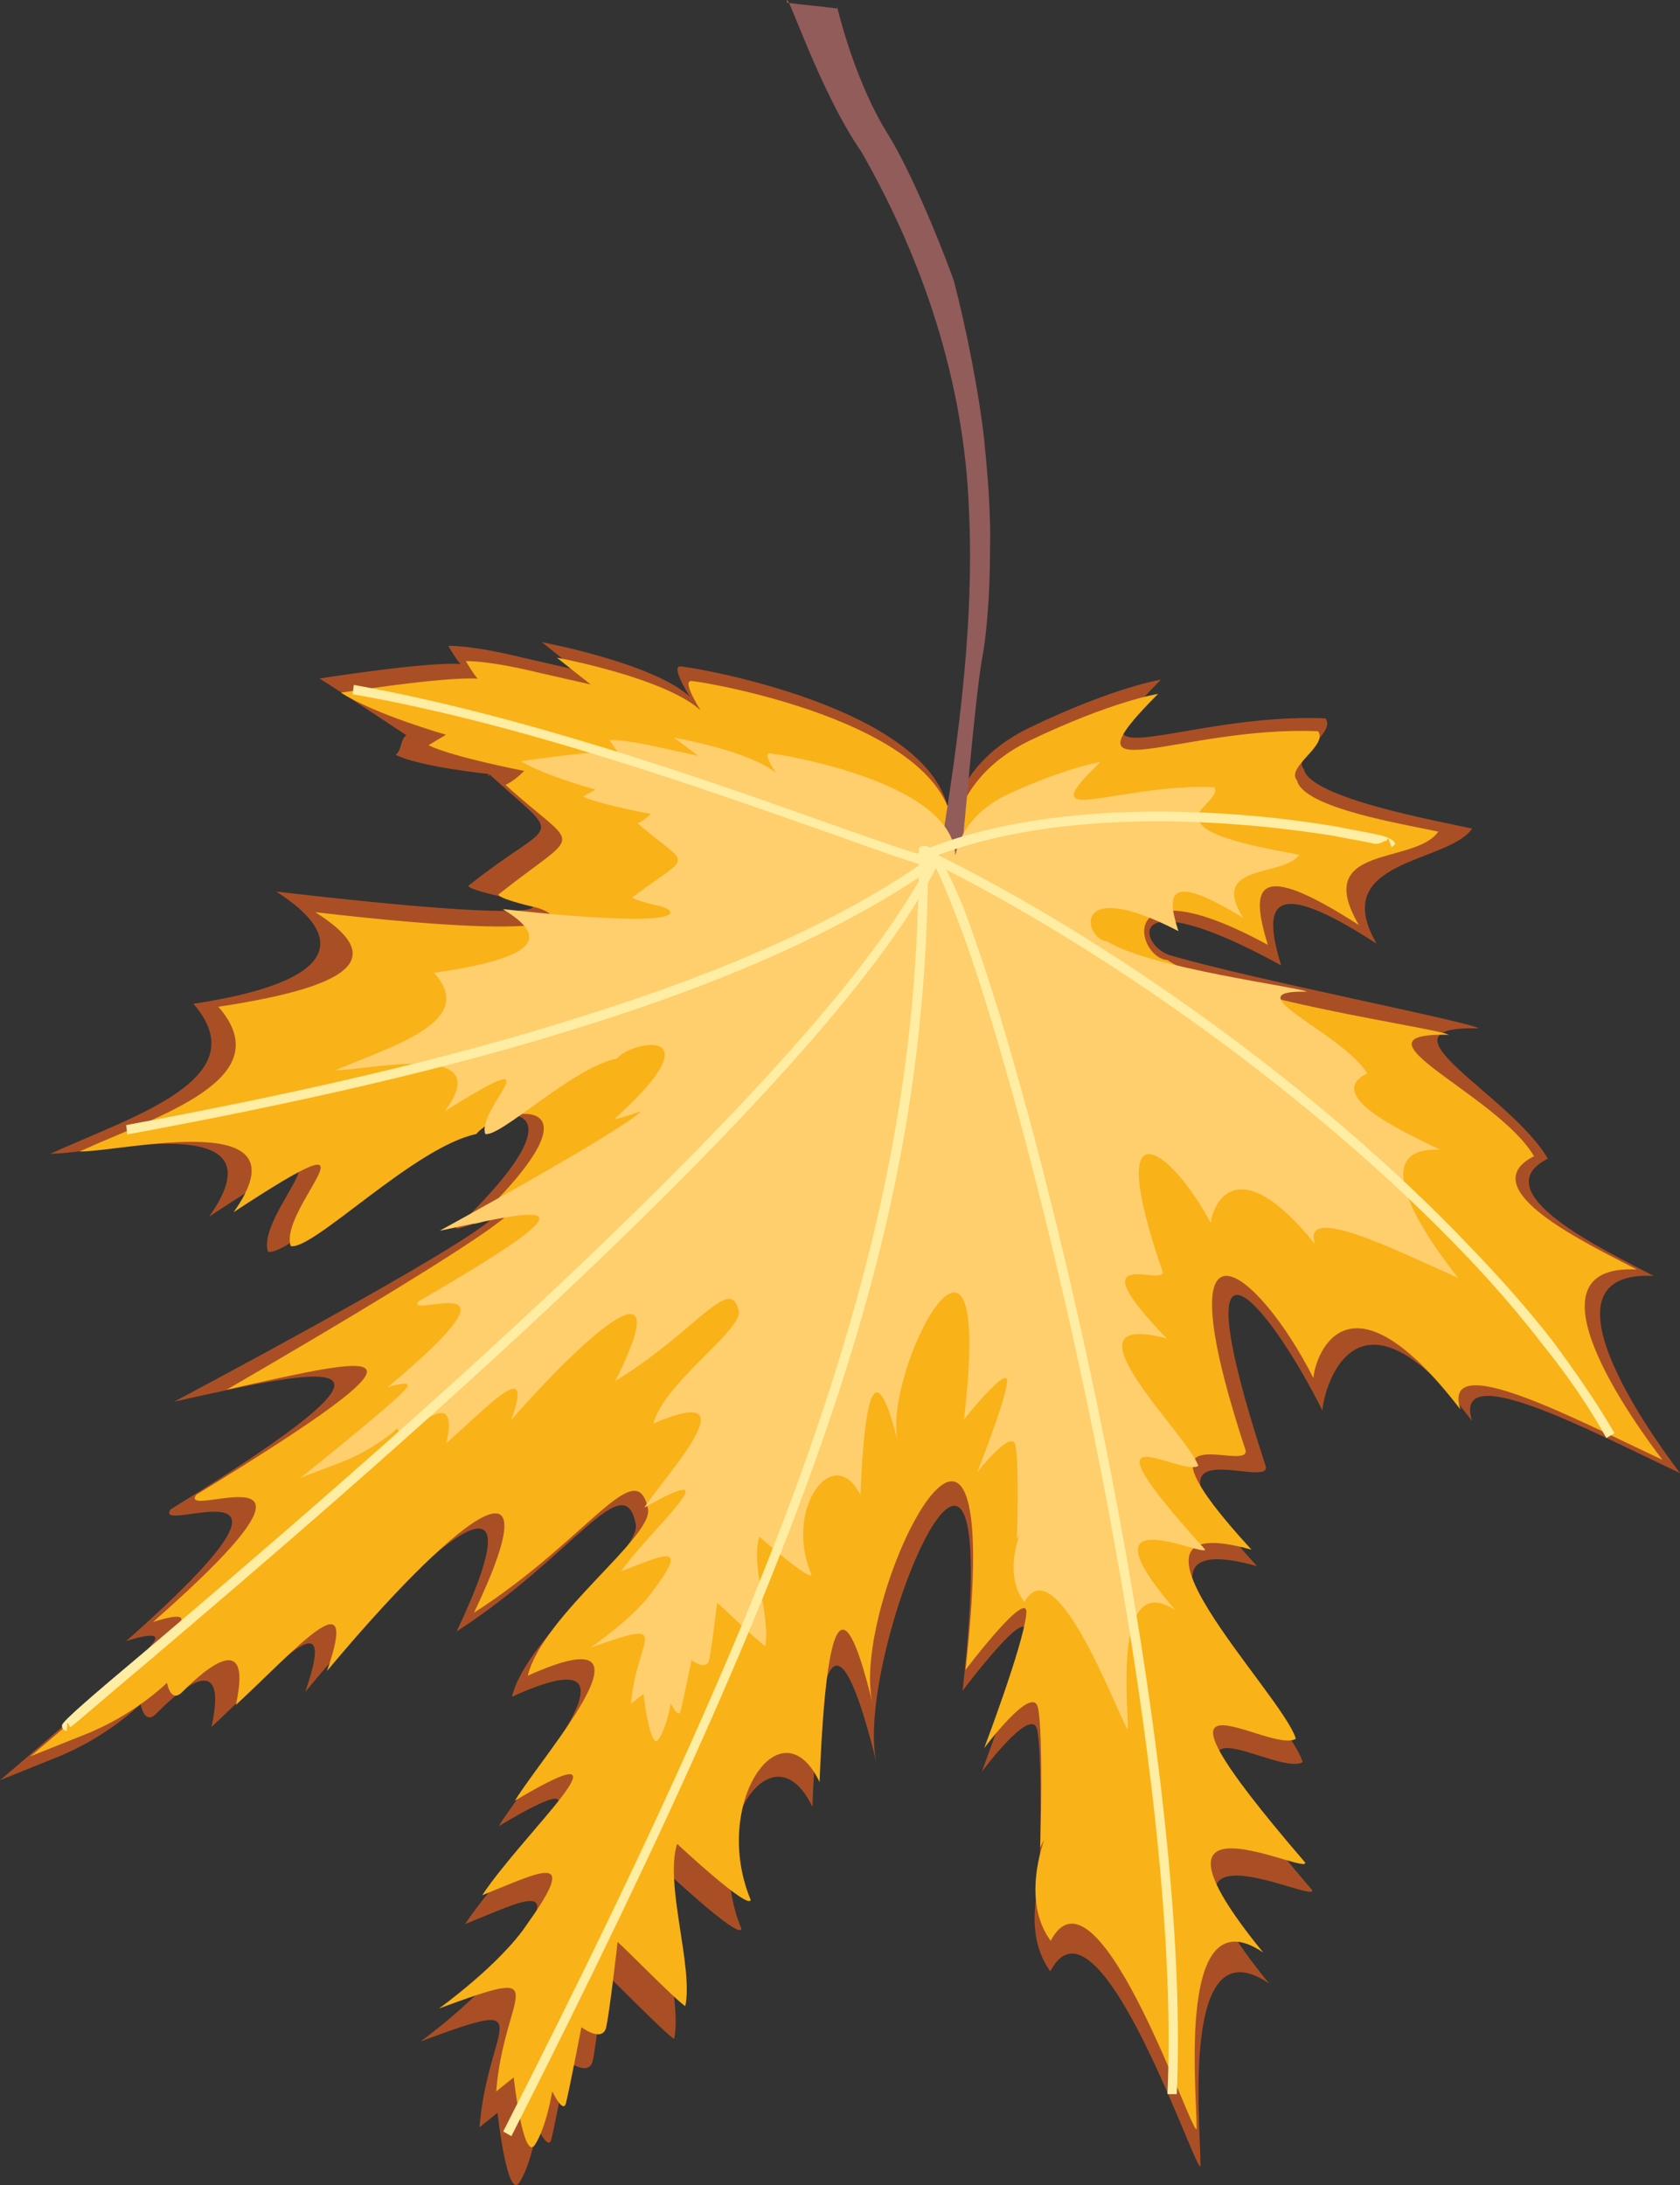 <?xml version="1.0" encoding="utf-8"?>
<!-- Generator: Adobe Illustrator 13.0.0, SVG Export Plug-In . SVG Version: 6.00 Build 14948)  -->
<svg version="1.2" baseProfile="tiny" id="Layer_1" xmlns="http://www.w3.org/2000/svg" xmlns:xlink="http://www.w3.org/1999/xlink"
	 x="0px" y="0px" width="349.672px" height="454.742px" viewBox="0 0 349.672 454.742" xml:space="preserve">
<rect x="0" y="0" width="349.672" height="454.742" fill="#333333" stroke="none"/>
<g id="Layer_2">
	<path fill="#AA4F25" d="M197.448,175.018c0,0-0.853-14.944,16.657-23.501c17.759-8.557,27.514-10.068,27.514-10.068
		c-22.012,22.148,4.752,6.796,34.267,8.054c2.251,3.02-7.004,7.802-4.503,10.57c1.251,6.041,28.267,10.852,35.02,12.362
		c-5.003,7.299-30.133,6.326-19.877,23.943c-22.512-14.597-23.629-7.815-19.877,4.518c-33.018-18.121-29.772-4.015-23.028-2.063
		c18.06,5.225,61.636,13.654,64.138,15.164c-23.011-0.503,6.647,13.778,14.401,27.118c-13.757,7.047,12.006,19.127,22.011,24.411
		c-25.013-1.258-1,32.468,5.503,41.024c-18.759-8.809-47.522-24.161-43.271-10.822c-23.762-31.207-30.67-7.762-31.17-2.225
		c-12.008-23.912-30.006-43.873-11.746,11.746c0.75,5.035-29.87-10.023-1.855,20.68c-34.018-9.563,6.753,31.209,9.504,40.771
		c-5.752,3.523-38.018-20.134,2.002,26.68c0.75,3.02-39.02-17.617-9.005,19.379c-18.509-12.584-14.258,29.445-14.258,37.752
		c0.251,5.535-21.011-59.9-31.265-40.27c-10.006-13.591,7.004-37.752-2.252-20.137c0,0,0.75-24.663-0.5-30.2
		c-1.25-5.032-11.506,8.81-11.506,8.81s8.254-21.896,9.004-28.69c1.002-6.796-13.006,11.829-13.006,11.829
		c9.504-85.068-23.73-5.654-17.728,15.738c-3.503-14.346-11.537-42.922-13.537,8.423c-8.255-17.367-23.263,4.782-14.759,25.42
		c-0.499,2.265-15.757-12.082-15.757-12.082c-2.752,8.558,3.501,26.427,1.751,34.983c-2.001-1.258-12.756-12.332-14.507-13.842
		c0,0-1.75,15.604-2.501,18.625c-1,3.018-5.252-0.254-5.252-0.254s-2.501,13.088-3.251,16.107c-0.5,3.021-3.002-2.266-3.002-2.266
		s-1.25,7.805-3.751,11.578c-2.501,3.521-4.502-14.6-4.502-14.6c-1.25,1.008-2.501,2.016-3.752,3.021
		c1.75-21.646,13.506-27.433-12.256-17.869c0,0,13.256-9.563,19.009-18.373c11.255-15.855,2.751-11.073-9.755-6.041
		c8.754-13.338,34.768-36.995,7.004-20.387c6.502-10.567,33.266-40.771,2.75-26.928c3.252-13.088,27.013-29.951,25.763-35.992
		c-2.501-12.078-12.757,6.545-37.268,22.4c18.258-38.506-5.002-19.379-31.516,12.584c7.253-20.889-6.503-4.782-19.51,7.3
		c4.002-18.374-9.004-5.286-11.506-2.771c-2.501,2.518-3.251-2.014-3.251-2.014s-7.003,7.047-18.009,11.326
		C0,370.477,0,370.477,0,370.477s28.264-23.908,31.516-28.188c3.501-3.773-5.253-0.754-5.253-0.754
		c46.023-40.771,5.002-21.393,9.255-27.432c56.027-34.48,33.251-29.704,0.735-22.404c0,0,61.295-32.464,66.547-38.502
		c0,0-10.005,3.774-7.504,2.014c30.516-29.447,4.753-24.664,0.25-18.877c-13.256,2.769-35.017,25.168-39.769,24.16
		c-2.751-8.305,22.761-30.453-12.256-7.297c16.258-22.904-23.262-13.088-33.017-13.088c17.008-7.804,43.272-15.604,29.765-31.209
		c31.515-4.782,31.472-14.302,17.215-23.363c60.279,7.047,56.57,2.977,49.818,1.719c0,0-11.362-2.319-9.612-3.074
		c18.009-14.346,20.116-8.503,4.108-23.101c1.501-0.754-1.25,1.259,0,0c0,0-14.466-1.487-19.468-4.004
		c1.25-0.755,1.008-3.311,2.259-4.066c0,0-10.555-7.03-18.058-11.812c0,0,22.262-3.523,29.265-3.02
		c-1-1.258-1.751-2.517-2.501-3.775c0,0,4.502-0.252,15.757,2.517c11.006,2.517,11.006,2.517,11.006,2.517
		c-2.252-1.762-4.753-3.775-7.254-5.789c0,0,23.011,4.278,30.765,11.326c0,0-4.002-6.292-2-6.292
		C143.57,138.682,202.451,148.34,197.448,175.018z"/>
</g>
<g id="ѓЊѓCѓ_x201E_Ѓ_x5B__3">
	<g>
		<path fill="#F9B218" d="M198.136,176.808c0,0-0.827-14.427,16.181-22.688c17.252-8.261,26.728-9.719,26.728-9.719
			c-21.382,21.381,4.616,6.561,33.287,7.775c2.187,2.916-6.804,7.532-4.374,10.205c1.215,5.831,22.84,9.233,29.399,10.691
			c-4.859,7.046-26.483,2.43-16.521,19.438c-21.867-14.092-22.597-7.775-18.952,4.13c-32.072-17.494-27.697,2.672-20.896,3.159
			c12.393,8.261,56.127,14.092,58.557,15.55c-22.354-0.486,10.205,12.392,17.737,25.27c-13.363,6.803,11.662,18.465,21.381,23.567
			c-24.297-1.215-0.972,31.343,5.346,39.604c-18.223-8.504-46.164-23.326-42.034-10.449c-23.082-30.127-30.127-11.904-30.613-6.559
			c-11.662-23.084-31.828-38.634-14.092,15.063c0.729,4.859-25.998-8.989,1.215,20.652c-33.045-9.232,6.561,30.129,9.231,39.36
			c-5.588,3.401-36.931-19.438,1.944,25.755c0.729,2.916-37.903-17.008-8.747,18.709c-17.979-12.148-13.851,28.428-13.851,36.445
			c0.244,5.346-20.408-57.827-30.371-38.875c-9.719-13.121,6.805-36.445-2.187-19.438c0,0,0.729-23.812-0.485-29.156
			c-1.216-4.859-11.177,8.504-11.177,8.504s8.019-21.139,8.746-27.698c0.974-6.56-12.634,11.42-12.634,11.42
			c9.232-82.124-25.026-13.12-19.194,7.532c-3.401-13.85-9.233-33.773-11.177,15.793c-8.019-16.766-22.597,4.615-14.336,24.54
			c-0.485,2.187-15.307-11.663-15.307-11.663c-2.673,8.262,3.401,25.512,1.701,33.771c-1.944-1.215-12.392-11.904-14.093-13.362
			c0,0-1.7,15.063-2.43,17.979c-0.972,2.916-5.103-0.242-5.103-0.242s-2.43,12.635-3.158,15.549
			c-0.486,2.916-2.916-2.186-2.916-2.186s-1.215,7.531-3.645,11.176c-2.43,3.402-4.373-14.092-4.373-14.092
			c-1.215,0.971-2.43,1.943-3.645,2.916c1.7-20.896,13.12-26.484-11.905-17.252c0,0,12.877-9.232,18.465-17.736
			c10.934-15.308,2.673-10.69-9.476-5.832c8.504-12.877,33.773-35.715,6.804-19.681c6.316-10.204,32.314-39.36,2.672-25.997
			c3.159-12.635,26.241-28.914,25.026-34.744c-2.43-11.662-12.392,6.316-36.202,21.625c17.736-37.176-4.859-18.709-30.614,12.147
			c7.046-20.167-6.317-4.617-18.952,7.046c3.888-17.736-8.747-5.104-11.177-2.673c-2.43,2.43-3.158-1.942-3.158-1.942
			S27.959,357,17.268,361.13c-10.934,4.373-10.934,4.373-10.934,4.373s27.456-23.082,30.614-27.213
			c3.401-3.645-5.103-0.729-5.103-0.729c44.707-39.361,4.859-20.652,8.99-26.482c54.425-33.287,37.903-28.914,6.317-21.867
			c0,0,53.939-31.102,59.041-36.933c0,0-9.719,3.646-7.289,1.943c29.643-28.427,4.617-23.812,0.243-18.224
			c-12.877,2.674-34.016,24.297-38.632,23.326c-2.673-8.019,22.11-29.4-11.905-7.047c15.793-22.109-22.597-12.635-32.072-12.635
			c16.521-7.532,42.034-15.064,28.913-30.128c30.614-4.617,34.016-10.934,20.167-19.681c58.556,6.803,51.509,0,44.949-1.215
			c0,0-8.261-1.944-6.561-2.673c17.494-13.849,16.765-8.504,1.215-22.596c1.458-0.729,2.673-1.701,3.888-2.916
			c0,0-15.064-2.916-19.924-5.345c1.215-0.729,2.43-1.458,3.645-2.187c0,0-14.578-4.13-21.867-8.747c0,0,21.625-3.402,28.428-2.916
			c-0.972-1.215-1.701-2.43-2.43-3.646c0,0,4.373-0.243,15.307,2.43c10.691,2.43,10.691,2.43,10.691,2.43
			c-2.188-1.701-4.617-3.645-7.047-5.588c0,0,22.354,4.13,29.886,10.934c0,0-3.888-6.074-1.943-6.074
			C145.799,141.729,202.995,151.053,198.136,176.808z"/>
		<path fill="#925C5B" d="M195.122,181.09c1.7-1.458,3.401-2.916,5.103-4.616c0.485-3.888,2.672-30.614,4.131-39.118
			c0.972-4.859,1.701-13.606,1.701-22.596c0.241-8.99-0.729-18.223-1.216-23.325c-0.973-8.99-3.646-22.839-6.317-33.044
			c-4.615-12.634-9.961-24.297-13.362-29.885c-8.504-13.363-11.663-31.1-10.934-26.727c-3.401-0.486-6.804-0.729-10.448-1.215
			c-0.485-4.374,6.317,17.737,15.551,31.1c12.634,22.11,21.381,47.622,22.354,74.592
			C202.896,132.496,198.768,158.251,195.122,181.09L195.122,181.09z"/>
	</g>
</g>
<g id="Layer_4">
	<path fill="#FFCE6D" d="M198.632,180.409c0,0-0.587-9.719,11.479-15.284c12.236-5.565,18.959-6.547,18.959-6.547
		c-15.168,14.404,3.275,4.42,23.615,5.238c1.551,1.964-4.828,5.074-3.104,6.875c0.862,3.928,16.203,6.22,20.856,7.202
		c-3.447,4.747-18.789,1.637-11.722,13.095c-15.513-9.494-16.03-5.238-13.444,2.782c-22.752-11.785-19.648,1.8-14.823,2.128
		c8.791,5.565,39.815,9.494,41.54,10.475c-15.856-0.327,7.238,8.348,12.582,17.022c-9.479,4.584,8.273,12.44,15.169,15.877
		c-17.236-0.817-0.689,21.115,3.792,26.681c-12.928-5.729-32.749-15.713-29.819-7.039c-16.374-20.295-21.373-8.02-21.717-4.418
		c-8.274-15.551-22.58-26.025-9.998,10.147c0.517,3.272-18.442-6.056,0.862,13.912c-23.441-6.22,4.654,20.297,6.549,26.517
		c-3.965,2.291-26.198-13.095,1.38,17.35c0.517,1.966-26.89-11.457-6.205,12.604c-12.755-8.185-9.825,19.149-9.825,24.554
		c0.174,3.6-14.479-38.957-21.546-26.189c-6.894-8.84,4.827-24.553-1.551-13.096c0,0,0.517-16.039-0.345-19.642
		c-0.862-3.272-7.93,5.729-7.93,5.729s5.688-14.239,6.205-18.659c0.689-4.419-8.963,7.692-8.963,7.692
		c6.551-55.324-17.754-8.838-13.615,5.074c-2.414-9.33-6.552-22.752-7.93,10.641c-5.688-11.295-16.03,3.109-10.17,16.531
		c-0.345,1.473-10.858-7.857-10.858-7.857c-1.896,5.564,2.412,17.188,1.206,22.752c-1.379-0.818-8.79-8.021-9.997-9.003
		c0,0-1.206,10.147-1.724,12.112c-0.689,1.965-3.62-0.164-3.62-0.164s-1.724,8.513-2.24,10.477
		c-0.345,1.964-2.068-1.473-2.068-1.473s-0.862,5.074-2.586,7.529c-1.724,2.291-3.102-9.494-3.102-9.494
		c-0.862,0.654-1.725,1.31-2.586,1.965c1.206-14.077,9.308-17.842-8.446-11.622c0,0,9.135-6.22,13.099-11.948
		c7.757-10.313,1.896-7.202-6.722-3.93c6.032-8.674,23.959-24.061,4.826-13.258c4.48-6.873,22.924-26.516,1.896-17.514
		c2.241-8.512,18.616-19.479,17.754-23.406c-1.724-7.855-8.79,4.256-25.682,14.568c12.583-25.044-3.447-12.604-21.718,8.184
		c4.999-13.586-4.481-3.109-13.445,4.746c2.758-11.947-6.205-3.437-7.929-1.8c-1.724,1.638-2.24-1.31-2.24-1.31
		s-4.826,4.583-12.411,7.365c-7.756,2.945-7.756,2.945-7.756,2.945s19.478-15.55,21.718-18.332c2.413-2.455-3.62-0.49-3.62-0.49
		c31.715-26.518,3.447-13.914,6.378-17.842c38.609-22.424,26.889-19.479,4.481-14.73c0,0,38.265-20.951,41.884-24.879
		c0,0-6.895,2.455-5.171,1.309c21.029-19.15,3.275-16.04,0.172-12.275c-9.135,1.801-24.13,16.369-27.405,15.712
		c-1.896-5.399,15.685-19.804-8.446-4.746c11.204-14.896-16.03-8.511-22.752-8.511c11.72-5.074,29.819-10.148,20.511-20.296
		c21.718-3.11,24.131-7.366,14.307-13.258c41.54,4.583,36.541,0,31.887-0.818c0,0-5.86-1.31-4.654-1.801
		c12.411-9.33,11.894-5.729,0.862-15.222c1.034-0.491,1.896-1.146,2.758-1.964c0,0-10.687-1.964-14.134-3.601
		c0.862-0.491,1.724-0.982,2.585-1.473c0,0-10.342-2.783-15.513-5.893c0,0,15.341-2.292,20.167-1.964
		c-0.689-0.818-1.207-1.637-1.724-2.455c0,0,3.103-0.164,10.858,1.637c7.584,1.637,7.584,1.637,7.584,1.637
		c-1.551-1.146-3.275-2.455-4.998-3.765c0,0,15.857,2.782,21.201,7.366c0,0-2.759-4.092-1.379-4.092
		C161.504,156.777,202.079,163.059,198.632,180.409z"/>
</g>
<g id="Layer_5">
</g>
<g id="Layer_3">
	<path fill="#FEEDA3" d="M13.87,360.24c-0.729-0.242-0.972-0.484-0.972-1.215l1.944,0.243c0,0.729-1.215-1.215-0.729-0.972
		L13.87,360.24z M14.843,359.269L14.843,359.269H13.87H14.843z M12.898,359.025c0.243-0.972,6.804-6.561,17.494-15.55l1.458,1.458
		c-10.448,8.747-16.766,14.335-17.008,14.335L12.898,359.025z M30.393,343.476c40.818-34.744,141.895-120.756,163.275-164.733
		l1.701,0.729c-21.382,44.463-122.7,130.717-163.519,165.462L30.393,343.476z M193.911,178.256l1.458,1.215l-0.973-0.486
		L193.911,178.256z M195.126,179.957c-18.952,13.363-43.978,24.297-72.648,33.287l-0.729-1.944
		c28.67-8.99,53.453-19.681,72.162-33.044L195.126,179.957z M122.478,213.244c-28.913,9.233-61.714,16.521-95.973,22.839
		l-0.243-1.943c34.016-6.317,66.816-13.606,95.487-22.839L122.478,213.244z"/>
	<path fill="#FEEDA3" d="M196.584,180.686L196.584,180.686l-0.729-1.944l0,0L196.584,180.686z M195.854,178.742L195.854,178.742
		l0.244,0.972L195.854,178.742z M196.584,180.686c-1.701,0.729-10.934-2.672-24.54-7.532l0.729-1.701
		c13.12,4.617,22.11,7.775,23.083,7.289L196.584,180.686z M172.044,173.154c-24.297-8.504-63.415-22.597-98.646-28.671l0.242-1.943
		c35.474,6.317,74.592,20.167,99.132,28.913L172.044,173.154z"/>
	<path fill="#FEEDA3" d="M242.991,435.804c2.672-59.041-17.494-156.715-33.773-213.57l1.944-0.486
		c16.277,56.854,36.445,154.771,33.771,214.056H242.991z M209.218,222.234c-3.888-13.606-7.532-25.026-10.69-32.801l1.943-0.729
		c2.916,7.775,6.805,19.194,10.691,33.044L209.218,222.234z M198.527,189.433c-2.916-7.532-4.859-11.663-5.832-11.419l-0.242-1.944
		c1.943-0.243,4.615,4.374,8.018,12.634L198.527,189.433z M192.695,178.014C192.453,178.014,192.695,177.771,192.695,178.014
		l-1.215-1.701c0.244-0.243,0.485-0.243,0.973-0.243L192.695,178.014z M191.238,177.042v-0.486l0.242-0.243l0.729,0.729H191.238z
		 M193.182,177.042c0,36.445-4.858,70.217-18.223,111.523l-1.943-0.485c13.121-41.063,18.223-74.834,18.223-111.038H193.182z
		 M174.959,288.564c-13.363,41.305-34.987,89.898-68.518,155.986l-1.7-0.973c33.529-65.845,55.154-114.438,68.274-155.5
		L174.959,288.564z"/>
	<path fill="#FEEDA3" d="M334.348,299.255L334.348,299.255l1.7-0.973l0,0L334.348,299.255z M336.048,298.283L336.048,298.283
		l-0.729,0.486L336.048,298.283z M334.348,299.255c-3.401-6.074-7.774-12.635-12.878-18.951l1.701-1.215
		c4.859,6.561,9.232,12.877,12.877,19.193L334.348,299.255z M321.47,280.304c-4.858-6.317-10.446-12.879-16.521-19.194l1.215-1.458
		c6.317,6.561,11.905,12.877,17.008,19.438L321.47,280.304z M304.948,261.109c-31.587-33.044-75.808-64.387-112.495-82.367
		l0.972-1.701c36.933,17.98,81.396,49.566,112.738,82.61L304.948,261.109z M192.453,178.742l-1.943-0.972l1.943-0.972l0.486,0.972
		L192.453,178.742z M192.453,176.799c28.67-11.42,66.331-8.018,85.281-4.86l-0.484,1.944c-18.466-2.916-55.641-6.56-84.068,4.859
		L192.453,176.799z M277.734,171.939c3.646,0.729,6.562,1.215,8.748,1.701l-0.486,1.944c-1.943-0.486-5.102-0.972-8.746-1.701
		L277.734,171.939z M286.482,173.64c2.672,0.486,3.888,1.458,3.888,1.944l-1.944-0.486c0-0.486-0.972,0.729-2.43,0.486
		L286.482,173.64z M290.37,175.584L290.37,175.584l-0.972-0.243L290.37,175.584z M290.37,175.584
		c-0.243,0.486-0.486,0.486-0.729,0.729l-0.729-1.943c0.242,0-0.729,0.972-0.486,0.729L290.37,175.584z"/>
</g>
</svg>
